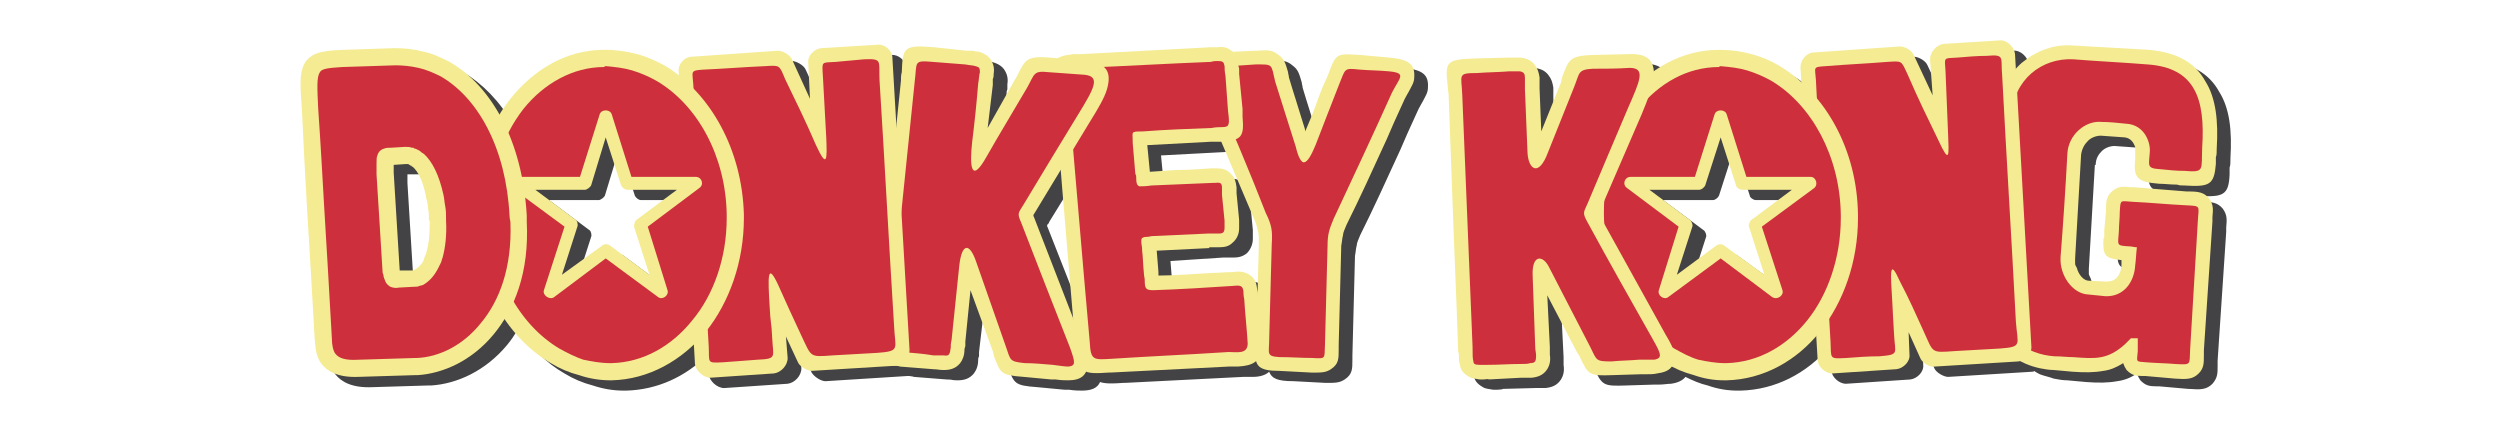 <?xml version="1.0" encoding="utf-8"?>
<!-- Generator: Adobe Illustrator 16.0.2, SVG Export Plug-In . SVG Version: 6.00 Build 0)  -->
<!DOCTYPE svg PUBLIC "-//W3C//DTD SVG 1.1//EN" "http://www.w3.org/Graphics/SVG/1.1/DTD/svg11.dtd">
<svg version="1.1" id="Ebene_1" xmlns="http://www.w3.org/2000/svg" xmlns:xlink="http://www.w3.org/1999/xlink" x="0px" y="0px"
	 width="566.929px" height="98.438px" viewBox="0 0 566.929 98.438" enable-background="new 0 0 566.929 98.438"
	 xml:space="preserve">
<g>
	<path fill="#434244" d="M414.523,14.228l19.465-1.36c1.168,0,2.725,0.97,3.115,1.945l4.279,9.149l-0.584-8.174
		c0-1.751,1.559-3.312,3.113-3.505l12.648-0.779c1.561-0.193,3.316,1.366,3.506,3.117l0.197,3.309
		c0.387-0.582,0.971-0.97,1.361-1.361c3.307-2.726,7.395-4.283,11.678-3.895h0.193l16.934,0.972
		c6.42,0.584,10.508,2.92,12.842,7.204c2.336,3.696,2.918,8.758,2.531,14.984v0.193c0,0.778,0,1.558-0.191,1.947v1.556
		c-0.195,4.672-1.361,5.256-7.203,4.864c-0.582,0-1.168,0-1.559-0.192c-1.551,0-2.918-0.194-4.086-0.194
		c-5.252-0.391-5.838-1.555-5.449-5.642v-0.585v-1.17v-0.39v-0.779c-0.389-0.777-0.975-1.944-2.334-1.944l-5.447-0.392
		c-0.977,0-2.141,0.392-2.918,1.169c-0.777,0.776-1.365,1.751-1.365,3.115h-0.191l-1.367,23.551v1.17
		c0,0.191,0.197,0.582,0.393,0.97c0.391,1.559,1.557,2.728,2.727,2.919l3.896,0.195c0.969,0,1.75-0.391,2.332-0.975
		c0.777-0.582,1.168-1.752,1.168-2.918V61.33c-3.697-0.39-4.277-0.971-3.889-4.866V55.69v-1.17l0.391-4.28v-0.39
		c0.189-2.142,0.189-3.114,1.551-4.281c1.367-0.972,2.146-0.972,3.896-0.777h0.777l12.07,0.777c0.102,0.112,0.242,0.182,0.391,0.194
		c2.334,0,3.5,0.194,4.67,1.555c0.969,1.363,0.969,2.335,0.777,4.28v0.973l-1.947,29.199v1.17c0,1.75,0,2.724-1.168,4.087
		c-1.359,1.36-2.723,1.36-5.258,1.169h-0.189l-6.617-0.585h-0.588c-1.75,0-2.529-0.192-3.699-1.362
		c-0.334-0.479-0.598-1.001-0.777-1.559c-1.324,0.946-2.863,1.55-4.477,1.754c-2.143,0.392-4.279,0.392-7.006,0.194l-4.283-0.391
		c-0.971,0-2.139-0.193-3.113-0.391c-0.975-0.391-2.139-0.585-3.117-0.974c-0.471-0.227-0.926-0.487-1.357-0.777
		c0,0.193-0.197,0.193-0.393,0.193l-19.074,1.17c-0.971,0-2.721-0.974-3.117-1.949l-2.723-5.838l0.193,5.063
		c0.195,1.556-1.361,3.114-2.918,3.309l-14.6,0.974c-1.559,0-3.309-1.557-3.309-3.117l-0.391-5.257
		c-5.258,6.035-12.262,9.73-20.244,9.929h-0.387h-0.195c-2.322,0.008-4.627-0.388-6.814-1.166c-1.75-0.392-3.498-1.17-5.061-1.947
		c-0.586,0.777-1.754,1.363-3.307,1.557c-0.777,0-1.559,0.193-2.924,0.193h-0.971l-6.225,0.194c-5.256,0.193-5.453,0-7.396-4.087
		c0-0.197-0.195-0.392-0.586-0.975l-6.813-13.04l0.586,11.679v1.752c0.191,1.358,0,2.332-0.586,3.307
		c-0.773,1.17-1.752,1.752-3.5,1.945h-2.336l-7.396,0.196c-0.391,0.191,0.582,0-1.17,0.191h-0.969
		c-0.977-0.191-1.758-0.191-2.336-0.585c-1.361-0.776-1.949-1.554-2.141-2.918c-0.195-0.585-0.195-1.364-0.195-2.333
		c0-0.392,0-0.972-0.191-1.557c-0.391-12.067-0.975-24.134-1.359-36.011l-0.783-21.216c0-0.391-0.193-1.169-0.193-1.754
		c-0.582-5.644-0.582-6.227,6.426-6.426l7.396-0.191h2.727c1.359,0.191,2.332,0.583,3.111,1.559c0.777,0.97,0.975,1.751,1.17,2.917
		v2.529l0.389,9.731l4.479-11.095c0.197-0.778,0.393-1.169,0.393-1.558c1.359-3.505,1.557-4.477,6.617-4.672l8.369-0.39
		c3.699,0,5.447,1.167,5.645,4.087c4.277-3.115,9.344-4.866,14.791-4.866h0.391c2.529,0,4.865,0.194,7.004,0.973
		c2.268,0.585,4.432,1.504,6.426,2.727c1.752,0.97,3.309,2.333,4.867,3.699l-0.197-3.502
		C411.404,15.977,412.771,14.228,414.523,14.228L414.523,14.228z M71.567,27.074c-0.391-5.254-0.582-8.174,0.584-10.313
		c1.363-2.336,3.699-2.921,8.565-3.117l11.873-0.391c2.142,0,4.284,0.194,6.426,0.781c2.142,0.388,4.087,1.359,6.032,2.333
		c4.281,2.532,8.368,6.619,11.289,11.875c0.778-1.363,1.557-2.53,2.532-3.502c5.448-6.813,12.845-11.098,21.213-11.098h0.584
		c2.336,0,4.671,0.194,7.008,0.974c2.139,0.584,4.281,1.554,6.423,2.726c0.973,0.582,1.945,1.36,2.917,2.14V18.51
		c-0.194-1.554,1.363-3.309,2.917-3.309l19.66-1.363c0.973,0,2.727,0.973,3.114,1.948l4.091,8.953l-0.391-8.175
		c-0.194-1.557,1.363-3.116,2.92-3.311l12.846-0.778c1.557-0.194,3.308,1.362,3.308,2.919l0.973,15.183l0.973-9.926
		c0-0.584,0.194-1.363,0.194-1.947c0.194-5.645,0.388-6.229,7.396-5.645l7.396,0.778h1.363c0.39,0.197,0.778,0.197,1.167,0.197
		c1.363,0.388,2.335,0.97,2.92,1.942c0.585,0.976,0.777,1.947,0.585,3.117v1.169c-0.194,0.392-0.194,0.779-0.194,1.363l-1.167,9.73
		l6.033-10.704c0.387-0.585,0.584-0.973,0.778-1.362c1.753-3.502,2.142-4.281,7.2-3.894l1.948,0.191
		c0.777-0.582,1.944-0.776,3.503-0.97h1.559l29.392-1.559h1.747c1.17-0.19,2.143,0,3.117,0.778l0.194,0.197l4.864-0.197h0.586
		c2.529-0.193,3.699-0.193,5.06,0.973c1.358,0.974,1.558,1.948,2.142,3.894c0,0.391,0.194,0.778,0.194,1.169
		c0.97,3.308,2.14,6.813,3.308,10.704c0.193,0.585,0.393,1.17,0.393,1.558c1.168-2.724,2.139-5.063,2.916-7.396
		c0.584-1.559,1.361-3.114,1.949-4.673c0.391-0.777,0.391-0.972,0.391-0.972c1.752-4.672,1.752-4.672,7.396-4.281l6.424,0.585
		c4.473,0.392,5.838,1.558,5.641,4.479c0,1.169-0.582,1.948-1.168,3.115c-0.193,0.39-0.584,0.972-0.971,1.753
		c-2.141,4.672-3.119,6.811-4.088,9.148c-3.117,6.812-6.227,13.622-9.146,19.462c-0.393,0.974-0.779,1.754-0.779,2.336
		c-0.195,0.584-0.195,1.361-0.391,2.336l-0.586,22.576v0.975c0,2.138,0,3.308-1.752,4.476c-1.17,0.779-2.139,0.779-4.277,0.779
		l-7.399-0.392c-3.5,0-4.866-0.584-5.451-2.141c-0.778,0.777-2.14,1.168-3.696,1.168h-2.142l-26.861,1.363h-0.391
		c-2.529,0.193-4.086,0.193-5.255-0.193c-0.585,1.36-1.946,1.944-4.088,1.944c-0.778,0-1.558,0-2.918-0.192h-0.973l-6.229-0.586
		c-5.256-0.389-5.256-0.774-6.813-4.861c0-0.194,0-0.391-0.194-0.973l-4.865-13.822l-1.366,11.677v0.973
		c-0.193,0.393-0.193,0.586-0.193,0.78c0,1.361-0.391,2.332-0.973,3.113c-0.973,1.168-2.139,1.558-3.699,1.558
		c-0.388,0-0.973,0-1.751-0.195c-1.754-0.193,2.529,0.195-0.778,0l-7.395-0.584c-0.392,0,0.584,0-0.974-0.193h-0.585l-18.489,1.171
		c-0.973,0-2.533-0.974-3.118-1.949l-2.723-5.84l0.391,4.864c0,1.754-1.558,3.312-3.115,3.505L164.206,88
		c-1.554,0-3.308-1.558-3.501-3.116l-0.194-4.478c-5.062,5.063-11.482,7.979-18.489,8.174h-0.585c-2.336,0-4.672-0.388-7.008-1.166
		c-2.263-0.586-4.429-1.506-6.423-2.728c-4.089-2.334-7.591-5.838-10.508-10.122c-0.779,1.363-1.558,2.533-2.53,3.7
		c-4.866,5.838-11.289,8.758-17.129,9.148h-0.584l-12.846,0.388c-4.478,0.194-7.007-1.167-8.368-2.918
		c-1.361-1.752-1.363-3.894-1.558-5.45c-0.582-10.897-1.169-20.046-1.75-29.972C72.305,42.002,71.917,34.539,71.567,27.074
		L71.567,27.074z M92.395,39.529v1.948l0.582,9.537l0.778,12.65l3.118-0.193h0.387c0.584-0.389,1.364-0.973,1.945-2.141
		c0-0.194,0.194-0.586,0.194-0.777c0.193-0.39,0.388-0.584,0.388-0.971c0.584-1.756,0.781-4.089,0.781-7.01c0-0.192,0,0,0,0V52.38
		l-0.194-0.194v-0.19c0-0.974,0-1.754-0.194-2.529c0-0.781-0.197-1.366-0.391-2.146c-0.582-3.502-1.751-6.031-3.114-7.2
		l-0.194-0.194h-0.194c-0.194-0.194-0.391-0.194-0.584-0.39h-0.194h-3.114V39.529L92.395,39.529z M143.974,44.397L140.469,33.5
		l-3.309,10.896c-0.193,0.392-0.973,0.974-1.363,0.974h-11.289l9.149,6.811c0.388,0.194,0.581,1.168,0.388,1.559l-3.505,10.898
		l9.149-6.616c0.389-0.395,1.364-0.395,1.754,0l8.949,6.616l-3.501-10.898c0-0.394,0.196-1.363,0.584-1.559l9.149-6.811h-11.289
		C144.752,45.37,144.171,44.785,143.974,44.397z M243.631,41.088l-5.647,9.149c-0.58,1.168,0.194,0-0.39,0.585
		c-0.194,0.391-0.194,0.391,0,0.774l8.955,22.777c-0.973-9.731-1.754-19.271-2.53-29.003
		C243.826,44.006,243.826,42.452,243.631,41.088L243.631,41.088z M280.026,34.472h-2.142l-14.599,0.776l0.584,6.035h0.194
		l5.645-0.391c2.726,0,5.45-0.193,8.176-0.391h0.778c1.558,0,2.53,0.193,3.502,1.169c0.974,0.973,1.169,1.751,1.363,3.115v1.362
		l0.585,6.033v1.944c0,1.363-0.585,2.529-1.362,3.311c-0.974,0.777-1.945,0.972-3.114,0.972h-2.337l-11.872,0.778l0.391,4.863v0.777
		c3.893,0,7.98-0.39,12.066-0.582c1.36-0.195,2.918-0.195,4.478-0.195l0.194-0.192c1.363,0,2.141,0,3.113,0.393
		c1.559,0.776,2.14,1.75,2.336,3.501v0.392l0.389-10.514c0-1.359,0-2.139-0.193-2.916c-0.176-1.019-0.504-2.002-0.973-2.922
		L280.026,34.472L280.026,34.472z M396.812,44.397L393.308,33.5l-3.5,10.896c-0.195,0.392-0.777,0.974-1.365,0.974h-11.291
		l9.15,6.811c0.395,0.194,0.779,1.168,0.582,1.559l-3.5,10.898l9.146-6.616c0.393-0.395,1.17-0.395,1.559,0l9.146,6.616l-3.5-10.898
		c-0.197-0.394,0.191-1.363,0.582-1.559l9.15-6.811h-11.291C397.591,45.37,396.812,44.785,396.812,44.397L396.812,44.397z"/>
	<path fill="#F4EB92" d="M485.955,85.27h0.584l6.615,0.584c2.729,0.193,4.088,0.193,5.453-1.169c1.17-1.171,1.17-2.334,1.17-4.086
		v-1.171l1.941-29.195V49.26c0.195-1.948,0.195-2.918-0.777-4.282c-1.164-1.362-2.334-1.557-4.67-1.557h-0.391l-12.07-0.97h-0.777
		c-1.752-0.193-2.529-0.193-3.891,0.775c-1.365,1.169-1.557,2.143-1.557,4.281v0.39l-0.393,4.282v1.169c0,0.585,0,0.585-0.189,0.778
		c-0.197,3.896,0.389,4.479,4.086,4.865v0.974c0,1.166-0.391,2.333-1.17,3.115c-0.588,0.582-1.365,0.776-2.334,0.776l-3.896-0.194
		c-1.164,0-2.334-1.361-2.721-2.92c-0.197-0.388-0.391-0.581-0.391-0.97v-1.168l1.359-23.553c0.195-1.36,0.779-2.333,1.559-3.115
		c0.777-0.781,1.947-1.167,2.918-1.167l5.451,0.389c1.359,0.192,1.941,1.169,2.334,2.142v2.727
		c-0.393,4.088,0.195,5.257,5.455,5.645c1.166,0,2.525,0.194,4.084,0.194c0.391,0.193,0.971,0.193,1.559,0.193
		c5.838,0.392,6.807-0.193,7.199-4.865v-1.557c0.195-0.391,0.195-1.167,0.195-1.945c0.393-6.229-0.195-11.482-2.535-15.185
		c-2.332-4.281-6.42-6.619-12.844-7.204l-16.936-0.97h-0.191c-4.283-0.391-8.369,1.167-11.678,3.893
		c-3.113,2.728-5.258,6.814-5.645,11.68V26.1l-2.723,42.819c-0.391,6.618,3.893,11.289,9.344,13.624
		c1.006,0.416,2.049,0.738,3.111,0.969c0.977,0.195,2.139,0.394,3.117,0.394l4.277,0.391c2.727,0.193,4.867,0.193,7.012-0.193
		c1.551-0.194,2.916-0.775,4.477-1.753c0.191,0.586,0.393,0.975,0.773,1.557C483.423,85.076,484.201,85.27,485.955,85.27z"/>
	<path fill="#CD303C" d="M456.171,26.298c0.391-8.174,6.814-13.239,14.02-12.849c4.67,0.391,12.262,0.778,16.93,1.17
		c10.512,0.777,13.039,7.592,12.266,18.88c-0.195,5.062,0.582,5.641-3.895,5.256c-1.947,0-3.699-0.194-5.646-0.391
		c-3.117-0.194-2.529-0.778-2.332-3.894c0.191-2.142-1.176-6.229-5.453-6.425c-1.947-0.194-3.697-0.391-5.447-0.391
		c-3.699-0.391-7.594,2.918-7.791,7.204c-0.418,7.856-0.938,15.706-1.553,23.549c-0.197,4.088,2.721,8.174,6.229,8.368
		c1.555,0.193,2.334,0.193,3.895,0.392c4.277,0.192,6.617-3.31,6.809-7.005c0.197-1.362,0.197-2.725,0.391-4.087
		c-0.582,0-1.17-0.197-1.559-0.197c-3.309-0.19-2.721-0.19-2.527-3.502c0-1.361,0.195-2.916,0.195-4.281
		c0.189-2.918,0-2.53,2.918-2.333c4.088,0.194,7.982,0.585,11.875,0.778c3.697,0.193,3.115,0,2.916,3.502l-1.752,29.197
		c-0.197,3.504,0.391,3.504-3.309,3.311c-2.139-0.195-4.285-0.195-6.623-0.391c-2.529-0.195-2.139,0-1.941-2.533v-2.918h-1.559
		c-0.391,0.393-0.975,0.974-1.359,1.364c-3.896,3.503-6.621,3.308-11.68,2.917c-1.363,0-2.727-0.193-4.283-0.193
		c-6.227-0.391-12.844-4.672-12.453-11.676C454.421,54.323,455.203,40.892,456.171,26.298L456.171,26.298z"/>
	<path fill="#F4EB92" d="M284.31,49.459l-12.07-28.417v-0.194c-0.193-0.584-0.584-1.169-0.778-1.754
		c-0.581-1.169-0.973-1.947-1.166-2.92c0-3.502,1.557-4.087,6.423-4.281l7.787-0.391h0.58c2.338-0.194,3.504-0.194,4.865,0.974
		c1.366,0.973,1.559,1.947,2.146,3.893c0,0.394,0.189,0.778,0.189,1.172c0.971,3.308,2.141,6.81,3.311,10.703
		c0.197,0.585,0.39,1.169,0.39,1.558c1.169-2.727,2.14-5.062,2.919-7.398c0.586-1.555,1.168-3.114,1.947-4.669
		c0.391-0.777,0.391-0.973,0.391-0.973c1.752-4.674,1.752-4.674,7.396-4.284l6.426,0.584c4.477,0.392,5.838,1.559,5.643,4.481
		c0,1.167-0.586,1.944-1.168,3.114c-0.197,0.39-0.588,0.973-0.975,1.751c-2.141,4.671-3.111,6.813-4.088,9.148
		c-3.111,6.813-6.227,13.624-9.146,19.465c-0.391,0.974-0.777,1.752-0.777,2.334c-0.191,0.584-0.191,1.363-0.393,2.336
		l-0.582,22.578v0.972c0,2.141,0,3.311-1.756,4.477c-1.164,0.779-2.141,0.779-4.279,0.779l-7.395-0.391
		c-4.868,0-5.645-1.167-5.451-4.673v-1.166c0.194-0.392,0.194-0.781,0.194-1.363l0.583-21.604c0-1.361,0-2.141-0.193-2.919
		C285.085,51.6,284.895,50.625,284.31,49.459L284.31,49.459z"/>
	<path fill="#CD303C" d="M287.035,48.287c-3.701-9.535-7.787-19.072-11.875-28.612c-1.554-4.089-3.11-4.477,1.756-4.671
		c2.528,0,5.062-0.194,7.785-0.392c4.084,0,3.502-0.192,4.477,3.894c1.365,4.478,2.922,9.149,4.674,14.793
		c0.582,2.53,1.359,3.699,1.947,3.502c0.773-0.194,1.553-1.557,2.529-3.894c2.141-5.45,3.5-9.149,5.447-14.015
		c1.365-3.312,0.975-3.503,4.477-3.115c2.336,0.191,4.48,0.191,6.617,0.389c4.285,0.393,2.537,1.366,0.779,4.868
		c-4.277,9.533-8.951,19.462-13.232,28.61c-0.977,2.337-1.361,3.503-1.361,6.034l-0.586,22.384c-0.191,3.309,0.391,3.309-2.92,3.114
		c-2.334,0-4.864-0.195-7.396-0.195c-3.114-0.192-2.338-0.776-2.338-4.086l0.584-21.604
		C288.589,52.375,288.394,51.014,287.035,48.287L287.035,48.287z"/>
	<path fill="#F4EB92" d="M244.601,12.281h0.391l29.391-1.558h1.557c1.363-0.19,2.336,0,3.306,0.778
		c1.169,0.779,1.558,1.754,1.558,3.312c0.194,0.584,0.194,0.776,0.194,0.974v0.972l0.777,7.98v1.75
		c0.39,4.478-0.194,5.257-4.477,5.645h-2.53l-14.597,0.778l0.583,6.031h0.196l5.642-0.387c2.726,0,5.453-0.194,8.176-0.391h0.779
		c1.557,0,2.528,0.193,3.505,1.166c0.972,0.973,1.169,1.754,1.362,3.118v1.359l0.585,6.034v1.943c0,1.362-0.585,2.531-1.557,3.311
		c-0.779,0.775-1.752,0.973-2.918,0.973h-2.336c0,0.193,0.194,0,0,0.193l-11.876,0.586l0.392,4.866v0.774
		c3.893,0,7.979-0.388,12.066-0.584c1.363,0,2.92-0.19,4.475-0.19h0.197c1.363-0.195,2.143-0.195,3.114,0.19
		c1.754,0.777,2.335,1.754,2.529,3.698c0.193,0.584,0.193,0.775,0.193,1.166v0.777c0.194,2.728,0.391,2.92,0.391,3.119
		c0.195,2.527,0.392,4.861,0.586,7.004v0.193c0,4.281-2.336,5.063-5.45,5.254h-1.948l-26.859,1.362h-0.389
		c-6.034,0.391-7.201,0.391-7.787-6.616c-0.971-11.677-1.944-23.164-2.919-34.84c-0.583-7.789-1.363-15.571-1.945-23.552
		c-0.585-5.644-0.392-6.617,4.477-7.204C244.019,12.281,244.408,12.281,244.601,12.281L244.601,12.281z"/>
	<path fill="#CD303C" d="M245.186,15.395c-3.114,0.192-3.309,0.192-3.114,3.894c1.75,19.465,3.309,38.928,5.06,58.393
		c0.197,4.087,0.975,3.895,4.672,3.698c8.952-0.583,17.905-0.972,26.859-1.556c1.751,0,4.28,0.584,4.28-1.946
		c-0.192-3.312-0.581-6.618-0.778-9.928c-0.193-0.974-0.193-1.559-0.193-1.947c-0.194-1.17-0.584-1.36-2.335-1.17
		c-6.032,0.392-12.068,0.782-18.099,0.976c-1.753,0-1.946-0.393-1.946-2.336c0-0.389-0.194-0.973-0.194-1.557
		c-0.192-1.751-0.192-3.502-0.391-5.06c0-0.975-0.194-1.559-0.194-1.948c0-0.778,0-0.973,0.779-1.168c0.193,0,0.779,0,1.555-0.191
		l12.848-0.588h2.336c0.973,0,1.363-0.194,1.363-1.363v-1.555l-0.585-5.841v-1.555c0-0.973-0.192-1.363-1.556-1.169h-0.583
		c-4.671,0.193-9.343,0.391-13.82,0.584c-1.36,0.194-2.139,0.194-2.724,0.194c-0.585-0.194-0.779-0.585-0.779-2.336
		c0-0.194-0.194-0.39-0.194-0.584c-0.193-2.333-0.391-4.476-0.581-6.811c0-1.751-0.194-2.333,0.193-2.529
		c0.392-0.194,0.973-0.194,2.143-0.194c5.063-0.391,10.315-0.585,15.571-0.779c0.974-0.192,1.753-0.192,2.336-0.192
		c1.751,0,1.751-0.585,1.363-3.699c-0.194-2.728-0.39-5.45-0.582-7.982c-0.194-0.973-0.194-1.558-0.194-2.14
		c-0.193-0.97-0.391-1.169-1.557-1.169c-0.391,0-0.977,0-1.557,0.197C264.65,14.423,254.92,15.007,245.186,15.395L245.186,15.395z"
		/>
	<path fill="#F4EB92" d="M211.903,10.721l7.202,0.778h1.557c0.391,0.196,0.778,0.196,1.169,0.196
		c1.364,0.389,2.336,0.971,2.92,1.945c0.583,0.974,0.779,1.945,0.583,3.117c0,0.389,0,0.779-0.194,1.167v1.363l-1.166,9.731
		l6.031-10.706c0.388-0.582,0.584-0.971,0.782-1.36c1.751-3.505,2.139-4.284,7.197-3.896l8.178,0.778
		c4.669,0.39,6.035,2.333,4.864,6.425c-0.583,1.948-1.946,4.278-3.892,7.396l-12.262,20.24c-0.781,1.169,0.195,0-0.39,0.584
		c-0.194,0.393-0.194,0.393,0,0.779l11.094,28.613c0.778,1.945,1.167,3.309,1.167,4.478c-0.194,2.727-1.558,3.895-4.476,3.895
		c-0.777,0-1.557,0-2.92-0.193h-0.973l-6.229-0.584c-5.256-0.391-5.256-0.779-6.813-4.867c0-0.192,0-0.39-0.194-0.973l-5.06-13.817
		l-1.169,11.674v0.975c-0.194,0.586-0.194,0.776-0.194,0.776c0,1.364-0.391,2.336-0.976,3.116c-0.973,1.167-2.139,1.557-3.699,1.557
		c-0.39,0-0.973,0-1.75-0.195c-1.751-0.193,2.529,0.393-0.778,0l-7.399-0.584c-0.391,0,0.582,0-0.972-0.19h-0.973
		c-0.974-0.193-1.754-0.392-2.337-0.974c-1.166-0.778-1.75-1.557-1.75-2.917c-0.198-0.778,0-1.363,0-2.337
		c0.193-0.584,0.193-0.971,0.193-1.558c1.363-12.065,2.53-23.938,3.894-36.009l2.139-20.825c0-0.582,0-1.359,0.193-1.946
		C204.703,10.721,204.896,10.138,211.903,10.721L211.903,10.721z"/>
	<path fill="#CD303C" d="M211.514,14.034c2.531,0.19,5.06,0.388,7.396,0.582c0.973,0.193,1.751,0.193,2.335,0.391
		c0.778,0.194,0.973,0.391,0.973,1.36c-0.194,0.588-0.194,1.557-0.388,2.532c-0.358,4.421-0.813,8.834-1.363,13.236
		c-0.582,5.256-0.388,9.928,3.309,3.308c2.529-4.478,6.423-10.899,9.149-15.568c1.751-3.114,1.363-3.896,4.865-3.505l8.175,0.588
		c3.698,0.391,2.141,3.114-1.558,9.148c-4.671,7.591-7.786,12.844-12.265,20.241c-1.166,1.945-1.557,1.945-0.585,4.087
		c3.699,9.537,7.399,19.073,11.096,28.417c1.168,3.31,1.365,4.088-0.389,4.278c-0.779,0-1.945-0.19-3.502-0.388
		c-2.529-0.194-4.284-0.393-6.426-0.393c-3.503-0.39-3.114-0.584-4.281-3.894c-2.142-6.228-4.477-12.65-6.616-18.879
		c-1.557-4.672-3.308-4.478-3.893,0.585c-0.582,5.253-1.167,11.677-1.752,16.933c-0.193,0.777-0.193,1.361-0.193,1.754
		c-0.194,1.554-0.391,1.945-1.557,1.75h-2.334c-2.335-0.39-4.866-0.584-7.204-0.776c-0.778,0-1.36,0-1.944-0.195
		c-0.973,0-1.363-0.392-1.363-0.974c0-0.58,0.193-1.553,0.391-3.112c1.948-19.075,3.893-37.955,5.841-57.029
		C208.01,14.034,207.038,13.644,211.514,14.034L211.514,14.034z"/>
	<path fill="#F4EB92" d="M156.819,12.867l19.66-1.366c0.972,0,2.727,0.974,3.114,1.948l4.087,8.952l-0.391-8.174
		c-0.193-1.557,1.363-3.113,2.921-3.308l12.845-0.778c1.558-0.193,3.31,1.36,3.31,2.917l3.892,66.372
		c0,1.754-1.362,3.313-3.113,3.506l-19.077,1.167c-0.97,0-2.724-0.974-3.116-1.945l-2.727-5.842l0.392,4.865
		c0,1.755-1.561,3.31-3.115,3.503l-14.403,0.973c-1.557,0-3.308-1.558-3.502-3.113l-3.699-66.375
		C153.708,14.616,155.262,12.867,156.819,12.867L156.819,12.867z"/>
	<path fill="#CD303C" d="M159.542,15.786c4.672-0.197,9.15-0.585,13.822-0.779c3.505-0.194,3.309-0.391,4.672,2.917
		c2.723,5.645,4.477,9.149,7.007,14.987c2.53,5.45,2.53,3.309,2.336-1.558L186.6,17.147c-0.194-3.309-0.389-2.918,2.918-3.111
		l6.422-0.587c4.281-0.195,3.309,0.39,3.505,4.674c1.167,18.489,2.14,37.174,3.31,55.858c0.194,5.063,1.554,5.644-3.7,6.033
		c-3.504,0.193-7.007,0.39-10.314,0.585c-5.258,0.391-4.673,0.391-7.009-4.479c-1.79-3.812-3.542-7.639-5.256-11.482
		c-2.529-5.45-2.336-1.755-1.945,4.864c0.195,4.088,0.391,3.115,0.584,7.203c0.195,4.278,1.167,4.672-3.308,4.864
		c-2.53,0.193-5.253,0.392-7.786,0.584c-3.892,0.193-3.114,0.193-3.308-3.697l-3.502-59.365
		C157.016,16.171,156.431,15.977,159.542,15.786L159.542,15.786z"/>
	<path fill="#F4EB92" d="M137.357,11.305h0.193c2.336,0,4.669,0.395,7.005,0.972c2.142,0.588,4.284,1.559,6.423,2.728
		c10.122,6.229,17.323,18.881,17.714,33.672v0.781c0,9.924-3.309,19.07-8.564,25.688c-5.448,6.62-13.04,10.899-21.411,11.098h-0.389
		c-2.382-0.009-4.748-0.404-7.004-1.17c-2.264-0.587-4.428-1.505-6.422-2.726c-10.316-6.033-17.52-18.879-17.711-33.672v-0.585
		c0-10.12,3.308-19.072,8.562-25.691c5.453-6.813,12.845-11.097,21.219-11.097L137.357,11.305L137.357,11.305z M140.859,42.061
		l-3.502-10.899l-3.311,10.899c-0.194,0.392-0.973,0.974-1.363,0.974h-11.288l9.146,6.81c0.391,0.195,0.584,1.17,0.391,1.555
		L127.429,62.3l9.146-6.617c0.391-0.392,1.363-0.392,1.751,0l8.955,6.617l-3.505-10.901c0-0.387,0.194-1.358,0.585-1.555l9.149-6.81
		h-11.289C141.638,43.034,141.056,42.452,140.859,42.061L140.859,42.061z M411.404,11.89l19.467-1.361
		c1.168,0,2.725,0.971,3.117,1.946l4.281,9.151l-0.588-8.177c0-1.75,1.561-3.309,3.117-3.502l12.652-0.779
		c1.557-0.194,3.309,1.363,3.5,3.115l3.699,66.182c0.195,1.752-1.361,3.308-2.918,3.5l-19.074,1.167
		c-1.17,0.198-2.723-0.969-3.113-1.751l-2.725-6.033l0.195,5.062c0.191,1.557-1.365,3.114-2.918,3.309l-14.604,0.974
		c-1.553,0-3.309-1.559-3.309-3.113l-3.891-66.372C408.296,13.644,409.656,11.89,411.404,11.89L411.404,11.89z"/>
	<path fill="#CD303C" d="M413.939,15.007c4.67-0.391,9.344-0.584,14.014-0.97c3.504-0.197,3.117-0.395,4.674,2.918
		c2.529,5.838,4.277,9.343,7.004,14.983c2.531,5.45,2.336,3.309,2.141-1.555l-0.582-14.211c-0.195-3.306-0.59-2.917,2.721-3.114
		c2.146-0.191,4.479-0.391,6.623-0.391c4.275-0.392,3.109,0.391,3.5,4.479c0.975,18.687,2.139,37.177,3.115,55.863
		c0.393,5.256,1.559,5.641-3.697,6.033c-3.311,0.19-6.814,0.389-10.314,0.581c-5.256,0.392-4.674,0.392-6.813-4.28
		c-1.756-3.893-3.504-7.786-5.453-11.482c-2.531-5.643-2.139-1.946-1.752,4.673c0.189,4.088,0.189,3.309,0.393,7.2
		c0.195,4.478,1.359,4.673-3.309,5.063c-2.531,0-5.061,0.193-7.592,0.391c-3.893,0.193-3.311,0.193-3.5-3.698
		c-1.17-19.854-2.336-39.51-3.314-59.362C411.603,15.201,411.015,15.201,413.939,15.007z"/>
	<path fill="#F4EB92" d="M390.197,11.305c2.369,0.012,4.725,0.339,7.004,0.972c2.264,0.588,4.428,1.507,6.42,2.728
		c10.318,6.229,17.523,18.881,17.715,33.672v0.781c0,9.924-3.309,19.07-8.563,25.688c-5.26,6.62-12.852,10.899-21.217,11.098h-0.391
		h-0.197c-2.32,0.008-4.625-0.39-6.811-1.17c-2.264-0.587-4.428-1.505-6.422-2.726c-10.32-6.033-17.52-18.879-17.717-33.672v-0.585
		c0-10.12,3.117-19.072,8.564-25.691c5.256-6.813,12.848-11.097,21.223-11.097L390.197,11.305L390.197,11.305z M393.697,42.061
		l-3.5-10.899l-3.506,10.899c-0.195,0.392-0.777,0.974-1.359,0.974h-11.291l9.146,6.81c0.391,0.195,0.779,1.17,0.588,1.555
		L380.267,62.3l8.953-6.617c0.588-0.392,1.359-0.392,1.752,0l9.152,6.617l-3.506-10.901c-0.191-0.387,0.197-1.358,0.586-1.555
		l9.146-6.81H395.06C394.474,43.034,393.697,42.452,393.697,42.061z"/>
	<path fill="#CD303C" d="M137.55,15.007h-0.193c-0.197,0-0.197,0-0.39,0.194c-7.008,0-13.625,3.699-18.296,9.538
		c-4.672,6.034-7.592,14.205-7.592,23.354v0.585c0.196,13.433,6.619,24.916,15.765,30.365c1.751,0.971,3.696,1.945,5.448,2.53
		c1.948,0.39,3.896,0.776,6.035,0.776h0.389c7.204-0.192,13.623-3.894,18.294-9.729c4.866-5.843,7.786-14.209,7.786-23.162v-0.781
		c-0.194-13.237-6.616-24.913-15.959-30.363c-1.726-0.974-3.554-1.758-5.45-2.336C141.443,15.395,139.499,15.201,137.55,15.007
		L137.55,15.007z M138.717,25.907l4.479,14.205h14.599c1.364,0,1.945,1.755,0.778,2.533l-11.679,8.755l4.48,14.405
		c0.388,1.167-1.169,2.334-2.142,1.555l-11.874-8.758l-11.678,8.758c-0.973,0.779-2.724-0.391-2.333-1.555l4.668-14.405
		l-11.872-8.755c-0.973-0.778-0.391-2.533,0.778-2.533h14.599l4.475-14.205C136.382,24.74,138.329,24.74,138.717,25.907
		L138.717,25.907z M390.197,15.007c-0.195,0-0.195,0-0.391,0.194c-7.205,0-13.627,3.699-18.303,9.538
		c-4.865,6.034-7.785,14.205-7.785,23.354v0.585c0.197,13.433,6.814,24.916,15.959,30.365c1.758,0.971,3.506,1.945,5.455,2.53
		c1.945,0.39,3.895,0.776,6.033,0.776h0.391c7.199-0.192,13.623-3.894,18.297-9.729c4.668-5.843,7.588-14.209,7.588-23.162v-0.781
		c-0.193-13.237-6.617-24.913-15.766-30.363c-1.729-0.973-3.557-1.757-5.453-2.336C394.283,15.395,392.335,15.201,390.197,15.007
		L390.197,15.007z M391.556,25.907l4.479,14.205h14.6c1.164,0,1.752,1.755,0.773,2.533l-11.873,8.755l4.674,14.405
		c0.393,1.167-1.168,2.334-2.334,1.555l-11.674-8.757l-11.879,8.758c-0.971,0.779-2.529-0.391-2.141-1.555l4.479-14.405
		l-11.68-8.755c-1.17-0.778-0.582-2.532,0.779-2.532h14.594l4.479-14.206C389.218,24.74,391.166,24.74,391.556,25.907z"/>
	<path fill="#F4EB92" d="M68.456,24.74c-0.391-5.257-0.585-8.175,0.584-10.316c1.363-2.336,3.699-2.921,8.564-3.117l11.873-0.388
		c2.143,0,4.281,0.193,6.423,0.779c2.142,0.388,4.087,1.36,6.035,2.335c9.537,5.446,16.544,17.905,17.52,34.838v1.362
		c0.582,11.484-2.727,19.855-7.592,25.691c-4.866,5.842-11.289,8.758-17.129,9.148h-0.582l-12.848,0.391
		c-4.478,0.193-7.004-1.169-8.368-2.918c-1.363-1.754-1.363-3.896-1.558-5.449c-0.584-10.897-1.167-20.049-1.753-29.975
		C69.191,39.662,68.802,32.201,68.456,24.74L68.456,24.74z M89.28,37.389v1.751l0.585,9.538l0.778,12.652h3.114v-0.194v0.194
		l0.197-0.194h0.194c0.582-0.392,1.36-0.97,1.945-2.14c0-0.193,0.194-0.584,0.194-0.777c0.194-0.393,0.388-0.585,0.388-0.974
		c0.584-1.752,0.779-4.087,0.779-7.005v-0.193c0,0-0.195,0-0.195-0.194v-0.193c0-0.973,0-1.753-0.194-2.336
		c0-0.971-0.193-1.555-0.391-2.333c-0.582-3.503-1.751-6.035-3.114-7.202h-0.194v-0.193h-0.194
		c-0.194-0.194-0.388-0.194-0.585-0.391h-0.194h-0.39L89.28,37.389L89.28,37.389z"/>
	<path fill="#CD303C" d="M72.542,16.367c-0.778,1.172-0.584,3.698-0.391,8.174c0.584,8.371,0.973,15.571,1.363,22.386
		c0.584,9.929,1.169,19.071,1.751,29.974c0,0.974,0.194,2.531,0.779,3.311c0.779,0.972,2.142,1.557,5.253,1.363l12.849-0.393h0.391
		c4.865-0.192,10.315-2.725,14.403-7.789c4.28-5.059,7.201-12.65,6.81-22.963c0-0.391-0.193-0.78-0.193-1.364
		c-0.778-15.569-7.201-26.856-15.572-31.724c-1.558-0.778-3.309-1.557-5.06-1.948c-1.75-0.391-3.505-0.584-5.256-0.584
		l-12.067,0.392C74.487,15.395,72.93,15.589,72.542,16.367L72.542,16.367z M85.388,37.002c0-0.779,0-1.363,0.194-1.754
		c0.187-0.771,0.788-1.369,1.558-1.555c0.39-0.193,0.972-0.193,1.556-0.193l3.112-0.194c0.585,0,1.169,0,1.557,0.194h0.388
		l0.197,0.193h0.194c0.391,0.193,0.972,0.392,1.36,0.778l0.194,0.191c0.193,0,0.193,0.196,0.39,0.196
		c1.946,1.751,3.502,4.863,4.478,9.341c0.193,0.777,0.193,1.558,0.391,2.531c0.194,0.971,0.194,1.946,0.194,2.728v0.582
		c0,0,0-0.193,0,0c0.194,3.309-0.194,6.229-0.779,8.367c-0.194,0.393-0.194,0.778-0.391,1.17L99.4,60.744
		c-0.973,1.948-2.142,3.116-3.505,3.896c-0.193,0-0.582,0.19-0.779,0.19c-0.39,0.195-0.582,0.195-0.972,0.195H93.95l-3.505,0.192
		c-0.778,0.194-1.363,0-1.945-0.192c-0.582-0.39-0.973-0.778-1.169-1.362c-0.194-0.391-0.388-0.972-0.388-1.361
		c-0.194-0.392-0.194-0.583-0.194-0.777L85.97,48.873l-0.585-9.345L85.388,37.002L85.388,37.002z"/>
	<path fill="#F4EB92" d="M334.718,13.253l7.396-0.194h2.727c1.361,0.194,2.336,0.584,3.117,1.558c0.779,0.97,0.971,1.752,1.17,2.92
		v2.529l0.391,9.731l4.473-11.098c0.197-0.778,0.197-1.167,0.391-1.558c1.365-3.502,1.559-4.478,6.623-4.672l8.365-0.194
		c4.674-0.193,6.033,1.758,5.643,5.845c-0.391,1.944-1.359,4.475-2.725,7.786l-9.344,21.602c-0.582,1.169,0-0.194-0.191,0.584
		c-0.197,0.391-0.197,0.391,0,0.778l14.986,27.055c1.17,1.947,1.75,3.117,1.941,4.281c0.197,2.918-0.969,4.087-3.889,4.478
		c-0.779,0.193-1.559,0.193-2.92,0.193h-0.977l-6.225,0.193c-5.256,0.193-5.447,0-7.395-4.088c0-0.192-0.197-0.389-0.584-0.971
		l-6.813-13.04l0.582,11.677v1.75c0.197,1.365,0,2.336-0.582,3.31c-0.779,1.169-1.752,1.754-3.506,1.947h-2.33l-7.4,0.391
		c-0.391,0,0.588-0.193-1.164,0h-0.977c-0.969-0.193-1.75-0.193-2.334-0.584c-1.361-0.778-1.941-1.557-2.141-2.917
		c-0.191-0.585-0.191-1.364-0.191-2.336c-0.197-0.392-0.197-0.975-0.197-1.559c-0.389-12.065-0.969-24.134-1.357-36.006
		l-0.779-21.216c0-0.391-0.191-1.169-0.191-1.754C327.714,14.034,327.714,13.448,334.718,13.253L334.718,13.253z"/>
	<path fill="#CD303C" d="M334.916,16.564c2.531-0.196,5.061-0.196,7.396-0.394h2.338c0.969,0.194,1.162,0.587,1.162,1.56v2.53
		c0.195,4.671,0.391,9.538,0.588,14.399c0.189,3.699,2.529,5.645,4.67-0.19l5.842-14.6c1.361-3.309,0.779-4.086,4.279-4.283
		c2.727,0,5.445,0,8.369-0.192c3.699,0,2.332,2.917-0.391,9.146c-3.506,8.177-5.844,13.824-9.152,21.606
		c-0.971,2.14-1.17,2.14,0,4.282c4.865,8.951,9.932,17.906,14.988,26.859c1.752,3.113,1.947,3.893,0.195,4.28h-3.504
		c-2.336,0.195-4.283,0.195-6.229,0.392c-3.697,0-3.307-0.194-4.863-3.312c-3.117-6.032-6.232-12.067-9.346-18.1
		c-1.363-2.727-3.895-2.92-3.697,1.945c0.191,5.448,0.393,10.706,0.582,16.153c0,0.777,0.195,1.363,0.195,1.948
		c0,1.362-0.195,1.752-1.365,1.752c-0.391,0.194-1.17,0.194-2.139,0.194c-2.529,0-4.867,0.194-7.395,0.194h-1.949
		c-0.969,0-1.361-0.194-1.361-0.778c-0.193-0.584-0.193-1.559-0.193-3.312c-0.779-19.071-1.555-38.148-2.34-57.221
		C331.412,16.955,330.443,16.564,334.916,16.564L334.916,16.564z"/>
</g>
</svg>
